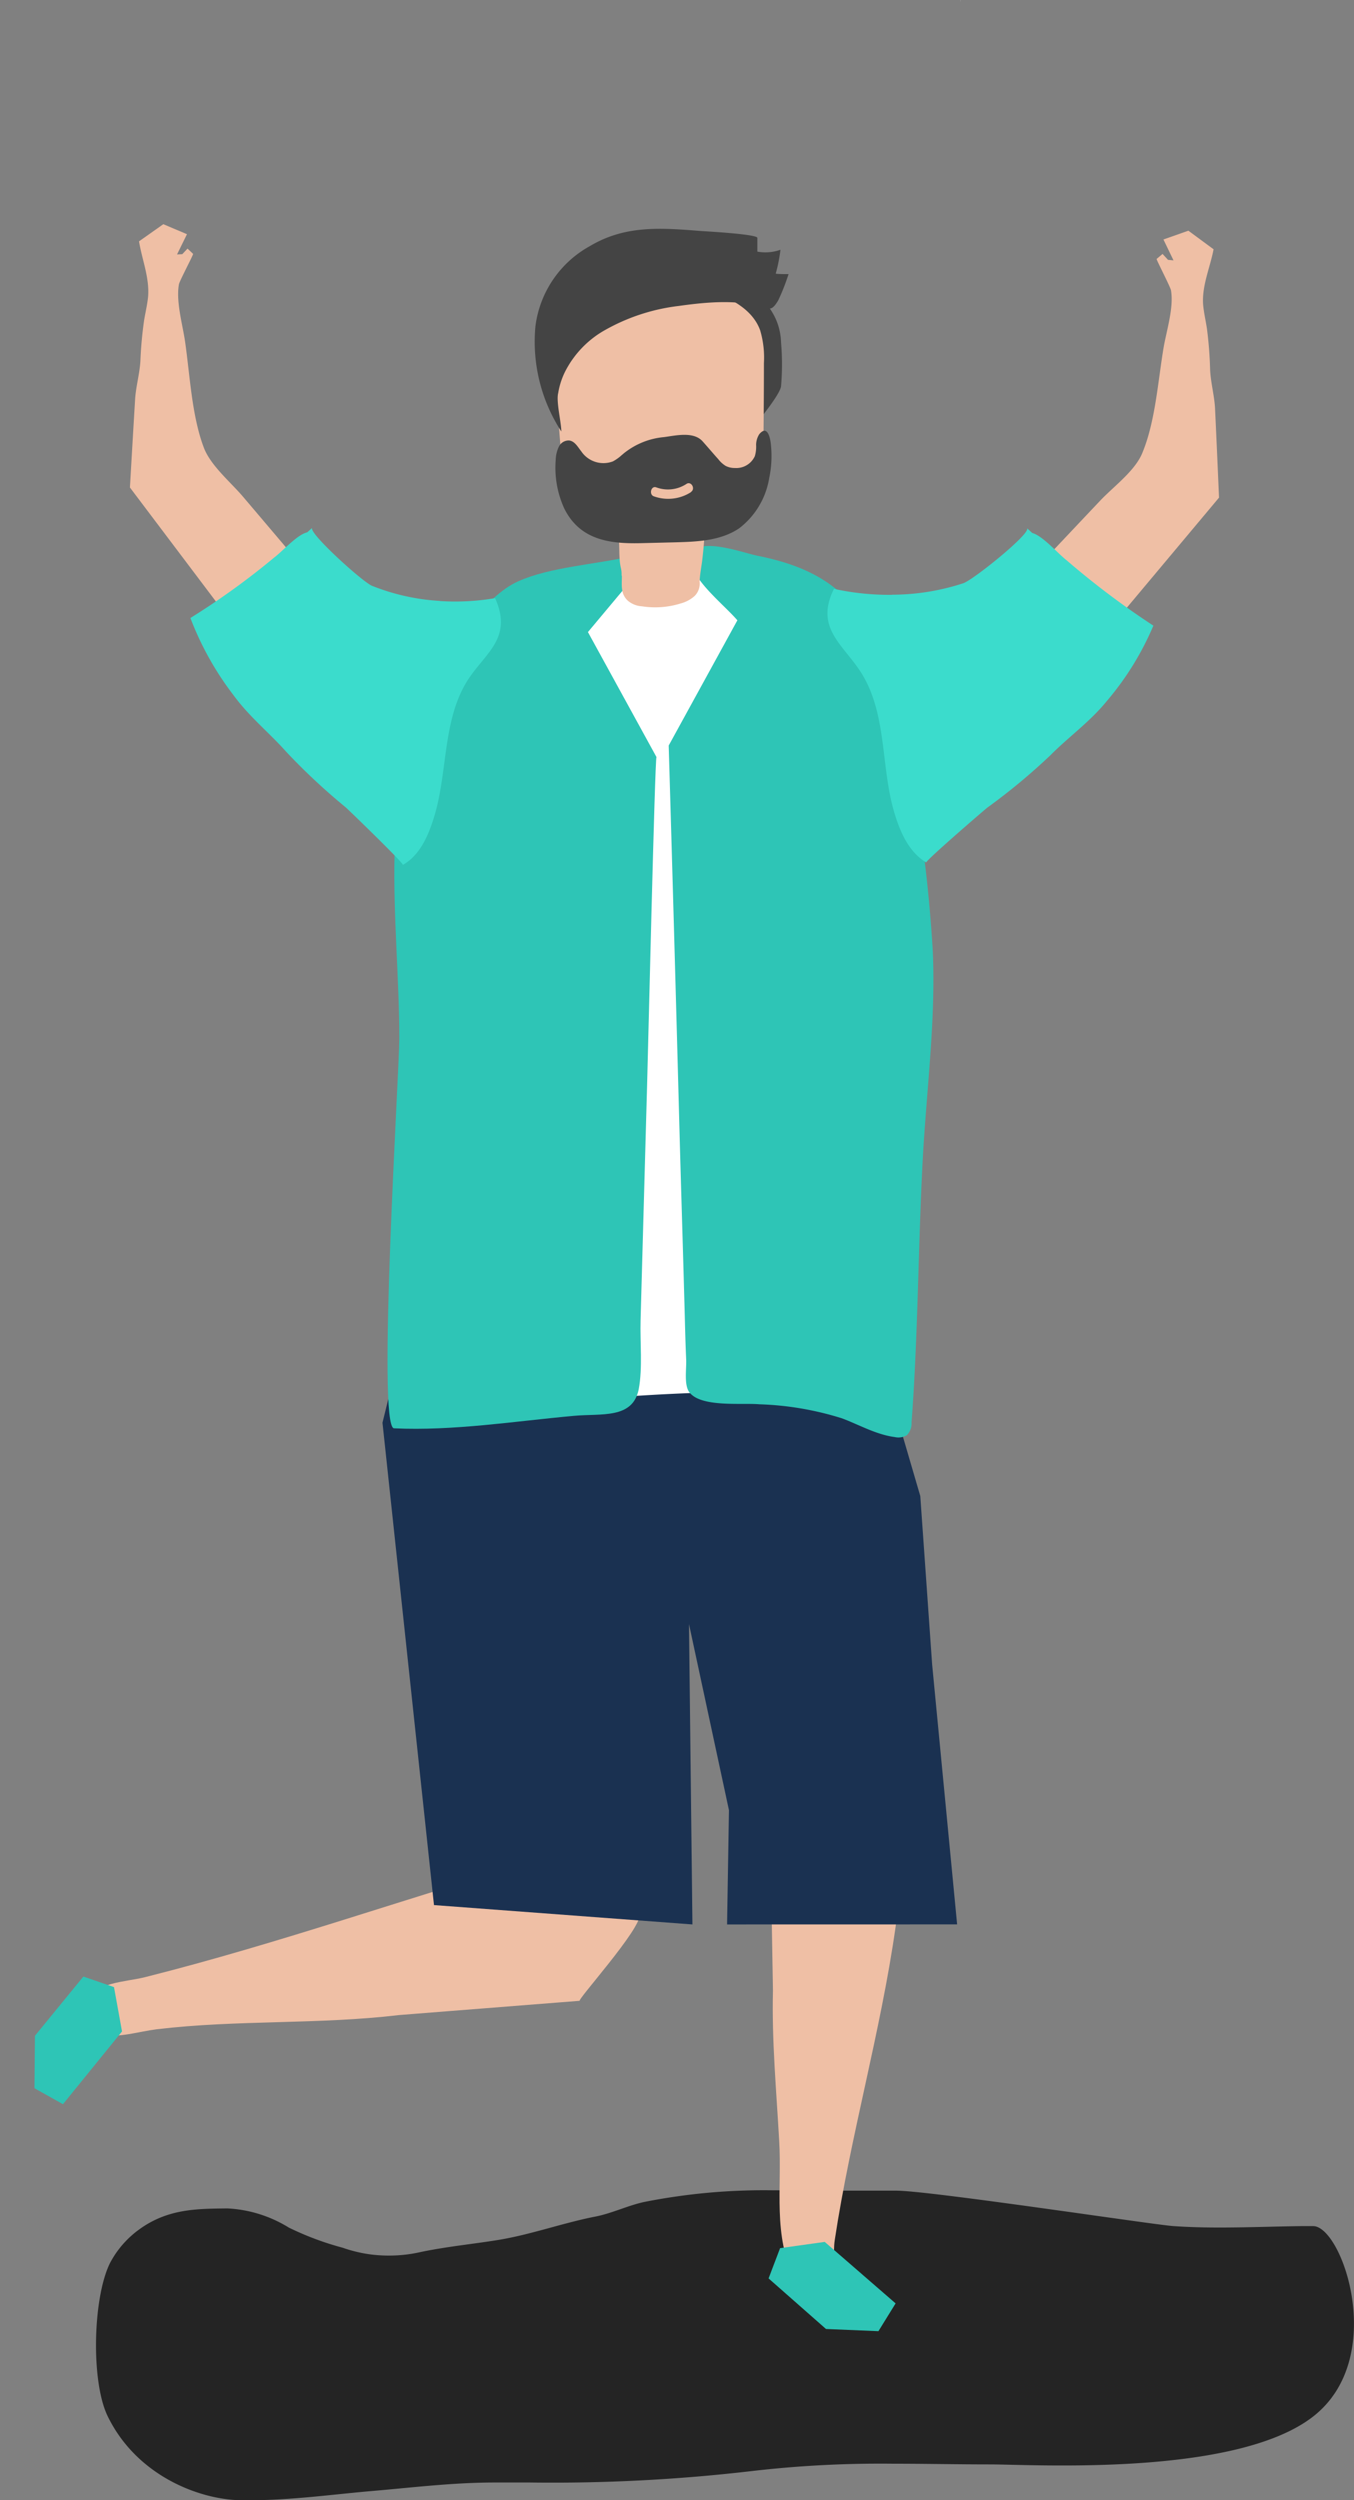 <svg xmlns="http://www.w3.org/2000/svg" viewBox="0 0 152.808 282.108">
  <rect x="0" y="0" width="152.808" height="282.108" fill="#808080" stroke="none"/>
  <defs>
    <style>
      .cls-1 {
        fill: #242424;
      }

      .cls-1, .cls-2, .cls-3, .cls-4, .cls-5, .cls-6, .cls-7, .cls-8 {
        fill-rule: evenodd;
      }

      .cls-2 {
        fill: #efbfa5;
      }

      .cls-3 {
        fill: #2ec5b6;
      }

      .cls-4 {
        fill: #1a3151;
      }

      .cls-5 {
        fill: #fff;
      }

      .cls-6 {
        fill: #444;
      }

      .cls-7 {
        fill: #3bdccc;
      }

      .cls-8 {
        fill: #c1c1c1;
      }
    </style>
  </defs>
  <g id="Group_67" data-name="Group 67" transform="translate(-1185.564 -3188.119)">
    <path id="Path_363" data-name="Path 363" class="cls-1" d="M443.279,6601.929c-3.666,0-7.333-.08-11-.08a125.842,125.842,0,0,0-15.989.84,193.232,193.232,0,0,1-24.949,1.281h-4.006c-4.614,0-9.193.56-13.807.959s-9.121,1.04-13.717,1.04h-1.252c-4.6-.119-11.589-2.76-14.862-9.442-1.949-3.96-1.681-13.523.268-17.364a11.013,11.013,0,0,1,3.344-3.8c3.183-2.28,6.438-2.28,9.783-2.319h.125a14.553,14.553,0,0,1,6.9,2.16,33.317,33.317,0,0,0,6.1,2.28,15.439,15.439,0,0,0,5.222.881,15.857,15.857,0,0,0,3.38-.36c2.969-.641,5.956-.92,8.924-1.4,3.684-.6,7.3-1.92,10.981-2.641,1.842-.359,3.648-1.24,5.473-1.641A69.518,69.518,0,0,1,418.831,6571h1.18c2.325,0,4.65.04,6.975.04h5.669c3.809,0,29.295,3.881,31.316,4,1.735.119,3.47.16,5.2.16,3.094,0,6.188-.12,9.282-.16h1.27c3.293,0,8.471,14.892,0,21.485C470.966,6603.348,448.115,6601.929,443.279,6601.929Z" transform="translate(854.037 -3135.742)"/>
    <g id="Group_29" data-name="Group 29" transform="translate(72 141)">
      <path id="Path_29" data-name="Path 29" class="cls-2" d="M11671,9930l.353,20.5c-.14,5.671.39,11.342.706,17.014.314,5.249-.74,10.673,1.761,15.569.774,1.515,2.466,2.607,3.733.845.985-1.373.527-3.733.774-5.283,1.8-11.869,5.178-23.46,6.871-35.366,1.761-12.47-3.066-12.119-14.162-13.246Z" transform="translate(-10470.555 -6678.779)"/>
      <path id="Path_30" data-name="Path 30" class="cls-3" d="M11668.3,11317.705l-1.3,3.417,6.481,5.707,5.918.245,1.938-3.134-8-6.939Z" transform="translate(-10466.697 -8016.921)"/>
      <path id="Path_31" data-name="Path 31" class="cls-2" d="M10804.593,9903.164l-3.733,20.149c-1.3,9.018-4.228,17.788-5.531,26.807-.281,2.078-.142,4.333-1.021,6.307-.846,1.9-2.5,1.973-3.981.7-1.973-1.727-1.057-4.861-1.02-7.222.246-15.816-1.022-31.423-1.306-47.239,0-.211,0-.458.179-.562.14-.106,8.563-7.949,8.739-7.949,1.55.106,7.605,9.5,7.675,9.041Z" transform="matrix(0.259, 0.966, -0.966, 0.259, 7947.096, -9729.284)"/>
      <path id="Path_32" data-name="Path 32" class="cls-3" d="M10768.044,11361l-2.044,3.03,5.04,7.01,5.7,1.585,2.572-2.642-6.2-8.561Z" transform="matrix(0.259, 0.966, -0.966, 0.259, 9312.232, -10073.099)"/>
      <path id="Path_33" data-name="Path 33" class="cls-4" d="M10494.853,8446.67l-2.818-29.309-1.339-19.022-4.545-15.534-24.445-3.8-30.26,5.179-1.445,5.882,5.813,54.426,29.166,2.184-.387-33.887,4.51,20.994-.212,12.893Z" transform="translate(-9273.271 -5182.416)"/>
      <path id="Path_34" data-name="Path 34" class="cls-5" d="M10649.164,5959.7c-.036.986-.07,1.973-.07,2.958-.353,20.08.738,40.441.88,60.7a222.864,222.864,0,0,1,31.351-2.677c2.432-.035,13.493,1.656,15.007.212,2.078-1.973-.209-1.585-.069-4.157.212-3.312-1.41-6.023-.811-9.969.7-4.614,2.113-9.193,2.923-13.809a202.289,202.289,0,0,0,2.925-28.041c.281-8.349-.035-16.979-3.595-24.517-8.84-18.6-37.373-18.248-45.193,1.163-2.325,5.742-3.135,11.977-3.383,18.176Z" transform="translate(-9484.58 -2816.515)"/>
      <path id="Path_35" data-name="Path 35" class="cls-3" d="M11354.75,5893.156l-7.748,14.126q.633,21.4,1.2,42.765c.176,6.588.386,13.139.563,19.727.07,2.291.106,4.579.212,6.833.034,1.022-.246,2.748.316,3.593,1.268,1.8,5.918,1.234,7.926,1.41a34.763,34.763,0,0,1,9.334,1.585c1.974.739,3.841,1.832,5.954,2.113a1.866,1.866,0,0,0,1.375-.211,1.892,1.892,0,0,0,.528-1.444c.74-9.793.74-19.868,1.268-29.766.423-7.786,1.479-15.641,1.127-23.426a164.249,164.249,0,0,0-3.169-23.848c-.917-4.65-1.973-9.405-4.544-13.386-2.925-4.509-7.012-6.341-12.083-7.362-1.8-.353-8.455-2.889-7.328,1.2.563,2.009,3.769,4.544,5.108,6.13Z" transform="translate(-10157.971 -2776.042)"/>
      <path id="Path_36" data-name="Path 36" class="cls-3" d="M10468.9,5926.525l7.749,14.126c-.176,0-.985,34.593-1.057,36.918l-.738,26.631c-.071,2.465.246,5.354-.211,7.785-.67,3.381-4.229,2.712-7.292,2.995-6.658.6-13.633,1.726-20.327,1.409-1.937-.106.6-40.229.6-43.963,0-13.456-2.783-28.392,4.051-40.616,2.007-3.558,5.494-9.264,9.371-10.991,3.593-1.62,8.771-1.9,12.681-2.817l.212,2.536-5.038,6.024Z" transform="translate(-9288.996 -2808.109)"/>
      <path id="Path_37" data-name="Path 37" class="cls-6" d="M11452.082,5036.7a15.478,15.478,0,0,1,1.9,7.046,2.246,2.246,0,0,0,.6,1.8c.563.423.07,1.3.492.774.422-.563,1.9-2.466,1.973-3.171a28.871,28.871,0,0,0,0-4.931,6.958,6.958,0,0,0-1.373-3.98,8.368,8.368,0,0,0-2.008-1.515,11,11,0,0,0-3.348-1.515c-2.078-.387-3.346.352-1.514,1.8a13.049,13.049,0,0,1,3.275,3.664Z" transform="translate(-10255.336 -1952.451)"/>
      <path id="Path_38" data-name="Path 38" class="cls-2" d="M10991.046,5075.269c0,1.022-.173,2.043.706,2.819a2.727,2.727,0,0,0,1.549.6,9.663,9.663,0,0,0,4.369-.317,3.848,3.848,0,0,0,1.586-.845,1.978,1.978,0,0,0,.563-1.62c.034-.775.175-1.514.281-2.29a49.193,49.193,0,0,0,.353-5.073c2.5-.422,5.426-1.233,6.27-3.839a8.036,8.036,0,0,0,.281-2.607c.035-3.627.072-7.221.072-10.849a10.848,10.848,0,0,0-.424-3.7c-.739-2.043-2.676-3.241-4.543-4.016a16.285,16.285,0,0,0-14.761.915,8.215,8.215,0,0,0-2.959,2.96c-1.057,1.973-.917,4.438-.741,6.728.142,2.114.283,4.228.458,6.341.178,2.43.53,5.249,2.431,6.517.987.669,2.29.81,3.171,1.691,1.517,1.549.775,3.84,1.232,5.707a2.939,2.939,0,0,1,.072.809Z" transform="translate(-9807.299 -1963.159)"/>
      <path id="Path_39" data-name="Path 39" class="cls-6" d="M10999.654,5522.648a4.762,4.762,0,0,1-4.191.493c-.6-.176-.352-1.233.246-1.021a3.8,3.8,0,0,0,3.417-.388c.528-.353,1.057.564.494.916Zm9.019-5.107c-.034-.669-.317-2.642-1.338-1.41a2.263,2.263,0,0,0-.353,1.2,3.757,3.757,0,0,1-.143,1.269,2.3,2.3,0,0,1-2.253,1.338,2.221,2.221,0,0,1-1.058-.246,3.179,3.179,0,0,1-.809-.74c-.6-.669-1.165-1.338-1.762-2.007-1.022-1.163-3.031-.669-4.37-.493a8.429,8.429,0,0,0-4.4,1.726c-.142.105-.247.211-.387.317a4.669,4.669,0,0,1-.986.7,3.023,3.023,0,0,1-3.559-1.128c-.389-.493-.74-1.163-1.374-1.233a1.224,1.224,0,0,0-1.162.705,3.634,3.634,0,0,0-.353,1.479,11.086,11.086,0,0,0,.951,5.46c1.761,3.592,5.143,4.015,8.562,3.944l4.049-.1c2.468-.071,5.072-.176,7.151-1.585a8.943,8.943,0,0,0,3.383-5.671,12.062,12.062,0,0,0,.211-3.558Z" transform="translate(-9808.086 -2420.013)"/>
      <path id="Path_40" data-name="Path 40" class="cls-6" d="M10944.165,4873.882a17.285,17.285,0,0,0,.53-2.677,5.056,5.056,0,0,1-2.608.211v-1.55c0-.422-5.848-.739-6.34-.774-4.438-.352-8.526-.7-12.542,1.691a12.051,12.051,0,0,0-6.163,9.053,18.576,18.576,0,0,0,2.922,11.872c0-1.022-.6-3.382-.352-4.333a8.445,8.445,0,0,1,.952-2.748,11.239,11.239,0,0,1,3.98-4.157,22.192,22.192,0,0,1,8.666-2.924c2.782-.388,6.164-.74,8.911,0,1.3.352,1.55.669,2.325-.634a24.159,24.159,0,0,0,1.163-2.959c-.457,0-.915,0-1.374-.035Z" transform="translate(-9743.051 -1795.905)"/>
      <path id="Path_43" data-name="Path 43" class="cls-2" d="M10098.2,4516.753a5.1,5.1,0,0,0,1.55-5.671c-1.374-3.7-2.748-7.433-4.121-11.131-.776-2.079-2.256-4.579-2.256-6.764-.035-3.84,1.339-8.208,2.113-11.942.389-1.9.564-4.579,1.551-6.27.177-.317,2.713-2.607,2.677-2.677l-.387-.775-.774.388-.564-.176,1.833-1.761L10097.7,4468l-3.238.88c-.39,2.079-.284,4.262-1.164,6.2-.387.81-.882,1.549-1.339,2.359a45.625,45.625,0,0,0-1.973,4.193c-.6,1.374-1.515,2.606-2.077,3.945-1.3,2.994-2.606,6.023-3.911,9.053l6.023,19.657a5.18,5.18,0,0,0,8.208,2.5Z" transform="translate(-9884.885 2327.486) rotate(-20)"/>
      <path id="Path_355" data-name="Path 355" class="cls-2" d="M10085.962,4516.753a4.925,4.925,0,0,1-1.639-5.671c1.452-3.7,2.905-7.433,4.356-11.131.821-2.079,2.386-4.579,2.386-6.764.037-3.84-1.416-8.208-2.234-11.942-.411-1.9-.6-4.579-1.64-6.27-.187-.317-2.868-2.607-2.83-2.677l.409-.775.818.388.6-.176-1.937-1.761,2.237-1.973,3.424.88c.411,2.079.3,4.262,1.23,6.2.408.81.933,1.549,1.415,2.359a44.37,44.37,0,0,1,2.086,4.193c.632,1.374,1.6,2.606,2.2,3.945,1.377,2.994,2.756,6.023,4.135,9.053l-6.368,19.657a5.6,5.6,0,0,1-8.678,2.5Z" transform="translate(-6430.607 -4847.974) rotate(22)"/>
      <path id="Path_44" data-name="Path 44" class="cls-7" d="M10150.126,5557.682a24.393,24.393,0,0,1-6.623-4.227c-.881-.81-4.79-8.243-4.087-8.455-.071.036-.105.036-.175.07l-.528.211h-.071c-1.163-.106-3.276,1.057-4.437,1.409a84.2,84.2,0,0,1-11.2,3.17,34.376,34.376,0,0,0,1.585,9.828c.846,2.924,2.325,5.32,3.417,8.067a71.127,71.127,0,0,0,4.157,8.172c.352.669,4.051,8.279,3.84,8.313,2.148-.353,3.8-2.079,5.107-3.8,3.1-4.051,4.544-9.582,8.419-12.893,2.994-2.572,6.94-2.818,6.552-8.032a26.639,26.639,0,0,1-5.988-1.832Z" transform="translate(-10275.624 1363.958) rotate(-20)"/>
      <path id="Path_354" data-name="Path 354" class="cls-7" d="M10129.321,5557.682a26,26,0,0,0,7-4.227c.932-.81,5.064-8.243,4.321-8.455.075.036.111.036.185.07l.559.211h.075c1.23-.106,3.465,1.057,4.692,1.409a93,93,0,0,0,11.844,3.17,32.7,32.7,0,0,1-1.675,9.828c-.895,2.924-2.459,5.32-3.613,8.067a69.692,69.692,0,0,1-4.4,8.172c-.371.669-4.282,8.279-4.06,8.313-2.271-.353-4.022-2.079-5.4-3.8-3.278-4.051-4.8-9.582-8.9-12.893-3.165-2.572-7.338-2.818-6.927-8.032a29.351,29.351,0,0,0,6.331-1.832Z" transform="translate(-6095.587 -5833.281) rotate(22)"/>
      <path id="Path_59" data-name="Path 59" class="cls-8" d="M12281.037,4136.141a.212.212,0,0,0-.035-.141l.07.07-.07.071Z" transform="translate(-11059.07 -1088.881)"/>
    </g>
  </g>
</svg>
